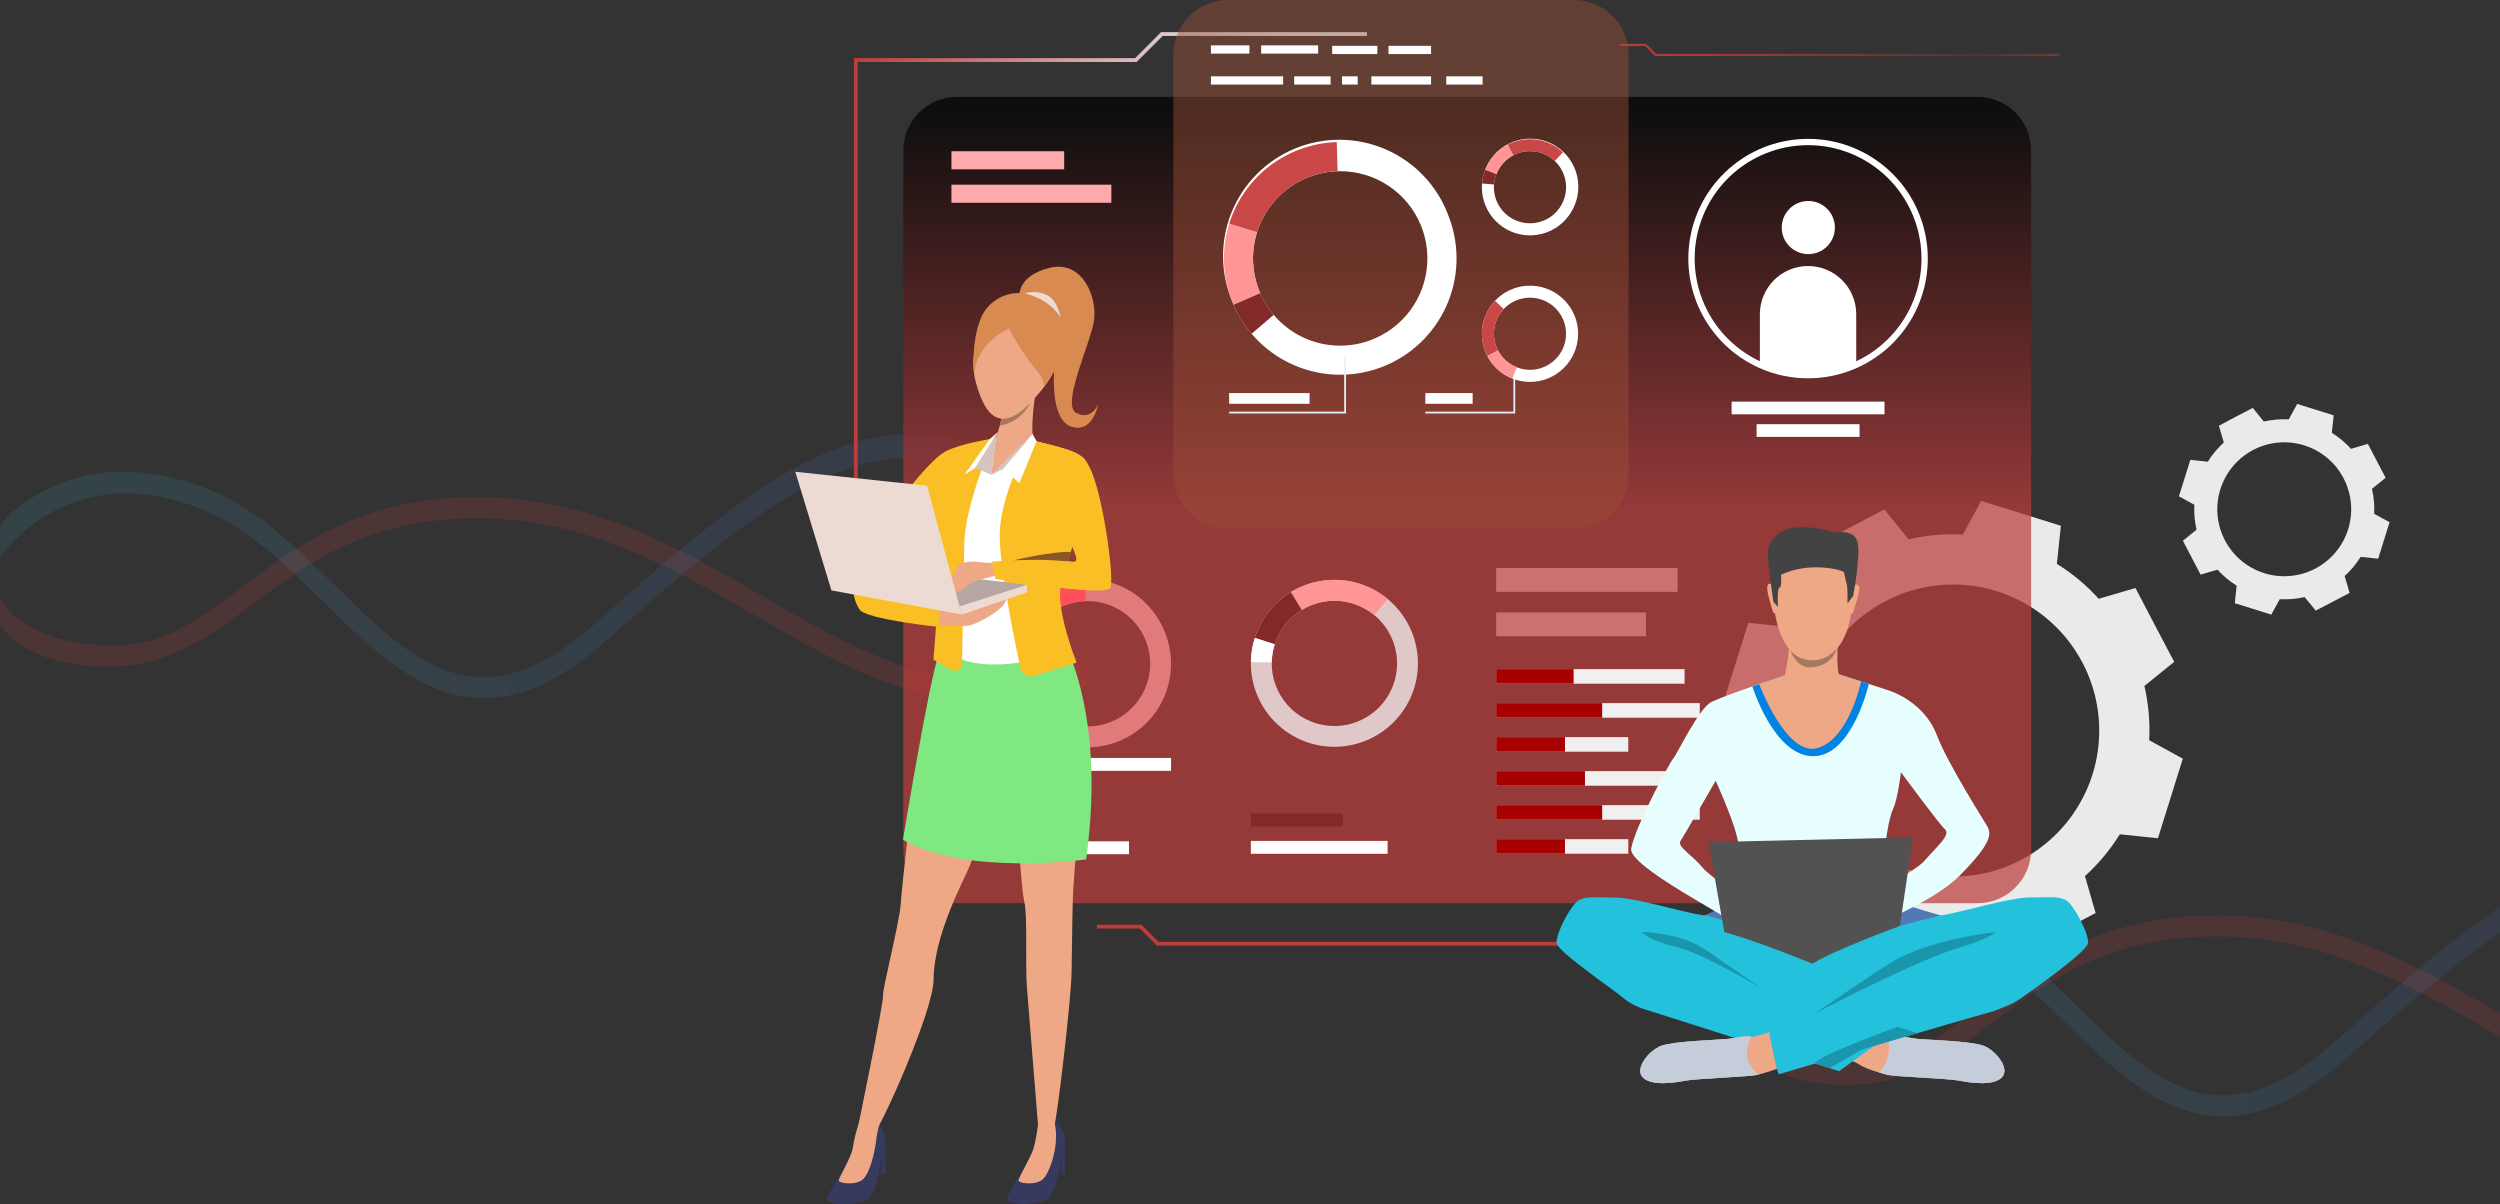 <svg width="789" height="380" viewBox="0 0 789 380" fill="none" xmlns="http://www.w3.org/2000/svg">
<rect x="0" y="0" width="789" height="380" fill="#333333" stroke="none"/>
<g clip-path="url(#clip0)">
<g opacity="0.43">
<path opacity="0.43" d="M862.118 354C835.387 354 812.149 340.594 787.926 326.599C758.015 309.362 727.089 291.484 685.885 296.372C659.575 299.494 643.06 311.933 628.492 322.907C615.294 332.842 602.825 341.58 585.931 342.327C558.631 343.534 549.157 330.017 549 329.194V320.518C549.033 320.666 554.993 335.839 585.902 335.657C601.122 335.571 612.357 327.111 625.362 317.315C640.478 305.929 657.611 293.026 685.303 289.736C728.157 284.652 759.842 302.941 790.479 320.628C822.539 339.138 853.13 356.49 891.814 341.436V348.566C880.794 352.856 871.975 354 862.118 354Z" fill="url(#paint0_linear)"/>
</g>
<g opacity="0.22">
<path opacity="0.5" d="M701.661 352.338C681.929 352.338 666.281 336.931 650.958 321.854C639.327 310.42 627.288 298.728 613.376 292.963C570.918 275.368 549.194 307.5 549 307.782V298.005C549.231 297.675 553.125 291.833 564.314 286.236C574.523 281.161 591.644 277.111 615.265 286.648C630.228 292.69 642.656 304.919 654.675 316.75C679.055 340.742 700.11 361.464 736.674 329.007C764.371 304.43 790.479 281.013 816.166 272.457C841.289 264.083 867.484 270.211 892 298.685L891.819 307.562C839.738 246.827 795.391 285.279 740.164 334.321C725.53 347.306 712.929 352.334 701.661 352.338Z" fill="url(#paint1_linear)"/>
</g>
</g>
<g clip-path="url(#clip1)">
<g opacity="0.43">
<path opacity="0.43" d="M313.118 222C286.387 222 263.149 208.594 238.926 194.599C209.015 177.362 178.089 159.484 136.885 164.372C110.575 167.494 94.06 179.933 79.492 190.907C66.294 200.842 53.825 209.58 36.931 210.327C9.631 211.534 0.157 198.017 0 197.194V188.518C0.033 188.666 5.993 203.839 36.902 203.657C52.122 203.571 63.357 195.111 76.362 185.315C91.478 173.929 108.611 161.026 136.303 157.736C179.157 152.652 210.842 170.941 241.479 188.628C273.539 207.138 304.13 224.49 342.814 209.436V216.566C331.794 220.856 322.975 222 313.118 222Z" fill="url(#paint2_linear)"/>
</g>
<g opacity="0.22">
<path opacity="0.5" d="M152.661 220.338C132.929 220.338 117.281 204.931 101.958 189.854C90.327 178.42 78.288 166.728 64.376 160.963C21.918 143.368 0.194 175.5 0 175.782V166.005C0.231 165.675 4.125 159.833 15.314 154.236C25.523 149.161 42.644 145.111 66.265 154.648C81.228 160.69 93.656 172.919 105.675 184.75C130.055 208.742 151.11 229.464 187.674 197.007C215.371 172.43 241.479 149.013 267.166 140.457C292.289 132.083 318.484 138.211 343 166.685L342.819 175.562C290.738 114.827 246.391 153.279 191.164 202.321C176.53 215.306 163.929 220.334 152.661 220.338Z" fill="url(#paint3_linear)"/>
</g>
</g>
<path d="M574.814 184.615C570.54 188.479 566.83 192.923 563.793 197.818L551.773 196.563L547.841 209.116L543.896 221.665L554.511 227.496C554.215 233.245 554.723 239.007 556.021 244.616L546.619 252.232L552.738 263.87L558.835 275.549L570.434 272.159C574.298 276.442 578.743 280.162 583.64 283.209L582.385 295.229L594.94 299.155L607.5 303.089L613.325 292.472C619.074 292.77 624.837 292.261 630.445 290.963L638.068 300.346L649.726 294.248L661.386 288.144L658.006 276.5C662.276 272.638 665.984 268.195 669.019 263.301L681.038 264.557L684.973 251.997L688.899 239.442L678.282 233.617C678.583 227.868 678.075 222.104 676.772 216.497L686.182 208.876L680.055 197.243L673.957 185.585L662.358 188.974C658.494 184.703 654.049 180.995 649.153 177.959L650.409 165.94L637.853 162.014L625.292 158.085L619.467 168.702C613.717 168.403 607.955 168.912 602.346 170.212L594.712 160.783L583.052 166.887L571.394 172.985L574.814 184.615ZM657.258 209.187C661.487 217.266 663.226 226.418 662.254 235.486C661.281 244.554 657.642 253.129 651.796 260.128C645.949 267.127 638.159 272.235 629.41 274.807C620.66 277.378 611.345 277.297 602.641 274.574C593.938 271.851 586.237 266.608 580.514 259.508C574.79 252.408 571.3 243.771 570.486 234.688C569.672 225.605 571.569 216.484 575.938 208.48C580.307 200.475 586.952 193.946 595.033 189.718C605.867 184.05 618.508 182.918 630.177 186.57C641.846 190.222 651.586 198.36 657.256 209.193L657.258 209.187Z" fill="#EAEAEB"/>
<path d="M701.837 139.659C699.878 141.429 698.178 143.466 696.789 145.712L691.269 145.127L689.464 150.883L687.666 156.641L692.535 159.3C692.397 161.942 692.632 164.591 693.232 167.168L688.919 170.657L691.714 176.004L694.509 181.351L699.844 179.792C701.612 181.751 703.647 183.452 705.889 184.844L705.302 190.37L711.06 192.168L716.816 193.973L719.489 189.102C722.126 189.247 724.769 189.025 727.344 188.442L730.846 192.718L736.187 189.921L741.534 187.126L739.973 181.797C741.932 180.025 743.633 177.989 745.027 175.746L750.547 176.331L752.345 170.572L754.15 164.816L749.285 162.145C749.421 159.503 749.187 156.855 748.588 154.278L752.904 150.782L750.1 145.439L747.306 140.092L741.976 141.654C740.205 139.695 738.168 137.994 735.925 136.599L736.51 131.08L730.758 129.283L725.002 127.479L722.329 132.35C719.687 132.21 717.04 132.443 714.463 133.041L710.972 128.733L705.625 131.528L700.279 134.358L701.837 139.659ZM739.635 150.931C741.573 154.634 742.369 158.83 741.923 162.986C741.476 167.142 739.808 171.072 737.128 174.28C734.447 177.488 730.876 179.829 726.866 181.007C722.855 182.186 718.585 182.148 714.596 180.9C710.607 179.652 707.077 177.249 704.454 173.994C701.83 170.74 700.23 166.781 699.857 162.618C699.483 158.455 700.352 154.274 702.355 150.605C704.357 146.935 707.402 143.942 711.106 142.003C713.565 140.716 716.254 139.926 719.019 139.678C721.784 139.429 724.57 139.728 727.22 140.557C729.869 141.386 732.329 142.729 734.459 144.509C736.59 146.289 738.348 148.471 739.635 150.931Z" fill="#EAEAEB"/>
<path d="M649.94 17.697H522.398L519.231 14.531H511.33V13.826H519.526L522.687 16.991H649.94V17.697Z" fill="url(#paint4_linear)"/>
<path opacity="0.72" d="M624.07 30.561H302.037C292.672 30.561 285.081 38.151 285.081 47.515V268.096C285.081 277.46 292.672 285.05 302.037 285.05H624.07C633.434 285.05 641.026 277.46 641.026 268.096V47.515C641.026 38.151 633.434 30.561 624.07 30.561Z" fill="url(#paint5_linear)"/>
<path opacity="0.72" d="M368.04 200.62C366.914 197.311 365.141 194.258 362.824 191.64C360.506 189.022 357.692 186.891 354.543 185.371C351.394 183.851 347.975 182.973 344.483 182.787C340.992 182.601 337.498 183.111 334.206 184.287C330.914 185.464 327.888 187.283 325.306 189.64C322.723 191.997 320.635 194.844 319.164 198.015C317.692 201.186 316.866 204.618 316.733 208.111C316.6 211.605 317.164 215.09 318.391 218.363C318.591 218.919 318.806 219.47 319.04 220.007C321.769 226.278 326.829 231.244 333.151 233.855C339.474 236.465 346.563 236.517 352.923 233.999C359.283 231.481 364.415 226.59 367.236 220.36C370.056 214.129 370.345 207.046 368.04 200.606V200.62ZM349.87 228.108C345.148 229.798 339.96 229.628 335.359 227.634C330.757 225.639 327.087 221.97 325.092 217.369C324.914 216.963 324.756 216.552 324.625 216.136C323.308 212.455 323.112 208.467 324.063 204.675C325.013 200.883 327.066 197.458 329.964 194.833C332.861 192.208 336.471 190.5 340.339 189.927C344.206 189.354 348.157 189.94 351.691 191.612C355.225 193.284 358.184 195.966 360.194 199.32C362.203 202.673 363.173 206.547 362.981 210.451C362.788 214.356 361.442 218.116 359.113 221.255C356.783 224.395 353.575 226.773 349.893 228.09L349.87 228.108Z" fill="#FF9595"/>
<path d="M324.345 203.609L318.045 201.643C319.682 196.408 322.91 191.813 327.279 188.498C331.649 185.182 336.943 183.311 342.426 183.143L342.622 189.736C338.513 189.866 334.546 191.272 331.271 193.757C327.996 196.243 325.575 199.686 324.345 203.609Z" fill="#FF4F58"/>
<path d="M325.092 217.388L319.021 220.021C318.787 219.484 318.554 218.933 318.372 218.378C316.433 212.987 316.311 207.109 318.026 201.643L324.326 203.609C323.041 207.707 323.132 212.113 324.583 216.155C324.756 216.57 324.914 216.981 325.092 217.388Z" fill="#FF6F59"/>
<path d="M323.126 226.582C321.448 224.608 320.071 222.397 319.04 220.021L325.11 217.388C325.882 219.169 326.915 220.826 328.174 222.304L323.126 226.582Z" fill="#FFAD5B"/>
<path d="M369.591 239.207H316.845V243.274H369.591V239.207Z" fill="white"/>
<path d="M356.314 265.523H316.845V269.59H356.314V265.523Z" fill="white"/>
<path d="M519.469 216.655H519.493C519.385 216.687 519.371 216.687 519.469 216.655Z" fill="#323657"/>
<path opacity="0.72" d="M445.649 219.069C448.223 212.567 448.109 205.309 445.331 198.892C442.554 192.475 437.341 187.424 430.838 184.85C424.336 182.276 417.078 182.39 410.659 185.167C404.241 187.944 399.19 193.157 396.615 199.658C396.396 200.209 396.195 200.765 396.018 201.325C393.944 207.835 394.479 214.895 397.51 221.017C400.54 227.14 405.829 231.848 412.262 234.148C418.696 236.448 425.771 236.162 431.997 233.349C438.223 230.536 443.114 225.416 445.639 219.069H445.649ZM413.856 227.744C409.189 225.906 405.397 222.36 403.251 217.826C401.105 213.293 400.766 208.112 402.303 203.338C402.439 202.918 402.583 202.502 402.77 202.091C404.21 198.456 406.695 195.33 409.911 193.108C413.127 190.885 416.931 189.666 420.84 189.605C424.749 189.544 428.589 190.643 431.873 192.764C435.157 194.885 437.739 197.932 439.291 201.519C440.844 205.107 441.298 209.075 440.595 212.92C439.892 216.766 438.065 220.317 435.344 223.124C432.623 225.931 429.13 227.868 425.308 228.691C421.486 229.513 417.505 229.184 413.87 227.744H413.856Z" fill="white"/>
<path d="M410.844 192.491L407.407 186.86C412.092 184.008 417.548 182.686 423.019 183.077C428.489 183.468 433.702 185.552 437.934 189.041L433.731 194.125C430.559 191.51 426.652 189.948 422.551 189.655C418.45 189.362 414.36 190.354 410.849 192.491H410.844Z" fill="#FF9595"/>
<path d="M402.303 203.338L396.018 201.325C396.195 200.765 396.396 200.209 396.615 199.658C398.715 194.329 402.503 189.834 407.398 186.86L410.835 192.491C407.173 194.727 404.341 198.098 402.77 202.091C402.593 202.502 402.448 202.918 402.303 203.338Z" fill="#822929"/>
<path d="M394.766 208.95C394.808 206.36 395.233 203.791 396.027 201.325L402.303 203.338C401.711 205.186 401.396 207.112 401.369 209.053L394.766 208.95Z" fill="white"/>
<path d="M423.85 256.745H394.766V260.812H423.85V256.745Z" fill="#822929"/>
<path d="M437.934 265.388H394.766V269.455H437.934V265.388Z" fill="white"/>
<path d="M335.856 47.73H300.276V53.44H335.856V47.73Z" fill="#FFAAAA"/>
<path d="M350.743 58.287H300.276V63.997H350.743V58.287Z" fill="#FFAAAA"/>
<path d="M531.653 243.372H472.197V247.971H531.653V243.372Z" fill="#F0F0F0"/>
<path d="M536.445 254.107H472.197V258.706H536.445V254.107Z" fill="#F0F0F0"/>
<path d="M513.885 264.837H472.197V269.436H513.885V264.837Z" fill="#F0F0F0"/>
<path d="M505.647 254.107H472.197V258.706H505.647V254.107Z" fill="#A60000"/>
<path d="M493.902 264.837H472.197V269.436H493.902V264.837Z" fill="#A60000"/>
<path d="M531.653 211.173H472.197V215.772H531.653V211.173Z" fill="#F0F0F0"/>
<path d="M536.445 221.907H472.197V226.507H536.445V221.907Z" fill="#F0F0F0"/>
<path d="M513.885 232.637H472.197V237.237H513.885V232.637Z" fill="#F0F0F0"/>
<path d="M505.647 221.907H472.197V226.507H505.647V221.907Z" fill="#A60000"/>
<path d="M496.634 211.173H472.197V215.772H496.634V211.173Z" fill="#A60000"/>
<path d="M500.211 243.372H472.197V247.971H500.211V243.372Z" fill="#A60000"/>
<path d="M493.902 232.637H472.197V237.237H493.902V232.637Z" fill="#A60000"/>
<path opacity="0.5" d="M519.493 193.29H472.197V200.807H519.493V193.29Z" fill="#FFAAAA"/>
<path opacity="0.5" d="M529.477 179.268H472.197V186.785H529.477V179.268Z" fill="#FFAAAA"/>
<path d="M583.321 298.456H365.15L359.733 293.044H346.218V291.839H360.237L365.65 297.251H583.321V298.456Z" fill="#BC3C3C"/>
<path d="M270.693 175.196H269.488V18.355H358.22L366.443 10.132H431.433V11.342H366.943L358.719 19.56H270.693V175.196Z" fill="url(#paint6_linear)"/>
<g opacity="0.72">
<g opacity="0.72">
<path opacity="0.9" d="M496.76 0H387.537C378.03 0 370.324 7.706 370.324 17.211V149.608C370.324 159.114 378.03 166.819 387.537 166.819H496.76C506.266 166.819 513.973 159.114 513.973 149.608V17.211C513.973 7.706 506.266 0 496.76 0Z" fill="url(#paint7_linear)"/>
</g>
</g>
<path d="M457.529 69.194C455.982 64.558 453.525 60.278 450.303 56.604C447.08 52.931 443.156 49.937 438.761 47.8C434.365 45.663 429.588 44.425 424.707 44.158C419.827 43.892 414.943 44.602 410.341 46.248C405.739 47.894 401.513 50.442 397.909 53.743C394.305 57.044 391.397 61.031 389.354 65.471C387.312 69.91 386.177 74.713 386.016 79.597C385.854 84.481 386.67 89.349 388.415 93.913C388.69 94.688 388.994 95.454 389.316 96.201C393.115 104.934 400.16 111.848 408.962 115.485C417.765 119.121 427.636 119.194 436.492 115.688C445.347 112.183 452.494 105.374 456.422 96.698C460.349 88.023 460.751 78.16 457.543 69.194H457.529ZM432.232 107.482C425.658 109.836 418.435 109.602 412.027 106.828C405.619 104.053 400.507 98.945 397.727 92.54C397.484 91.98 397.26 91.406 397.049 90.822C395.216 85.697 394.944 80.143 396.267 74.863C397.591 69.583 400.451 64.814 404.485 61.16C408.519 57.505 413.547 55.128 418.932 54.33C424.317 53.533 429.818 54.349 434.738 56.678C439.659 59.006 443.779 62.741 446.577 67.41C449.375 72.079 450.725 77.474 450.456 82.91C450.188 88.347 448.314 93.582 445.07 97.953C441.826 102.324 437.358 105.636 432.232 107.468V107.482Z" fill="white"/>
<path d="M396.699 73.35L387.929 70.613C390.211 63.326 394.706 56.929 400.79 52.313C406.874 47.697 414.245 45.089 421.879 44.853L422.15 54.038C416.427 54.213 410.9 56.167 406.339 59.628C401.778 63.089 398.408 67.885 396.699 73.35Z" fill="#C94747"/>
<path d="M397.727 92.536L389.321 96.201C388.999 95.454 388.695 94.688 388.42 93.913C385.724 86.406 385.56 78.223 387.953 70.614L396.699 73.35C394.91 79.055 395.036 85.19 397.059 90.817C397.26 91.401 397.484 91.985 397.727 92.536Z" fill="#FF9595"/>
<path d="M394.995 105.339C392.655 102.586 390.737 99.502 389.302 96.187L397.708 92.522C398.785 95.003 400.223 97.312 401.976 99.372L394.995 105.339Z" fill="#822929"/>
<path d="M489.358 91.611C487.555 90.759 485.602 90.269 483.61 90.172C481.618 90.074 479.626 90.369 477.748 91.041C475.87 91.713 474.143 92.748 472.665 94.087C471.188 95.426 469.988 97.044 469.135 98.846C468.283 100.649 467.793 102.602 467.696 104.594C467.598 106.586 467.893 108.577 468.565 110.455C469.237 112.333 470.272 114.059 471.612 115.537C472.951 117.015 474.568 118.214 476.371 119.067C476.679 119.211 476.992 119.347 477.305 119.473C480.971 120.915 485.055 120.877 488.693 119.365C492.331 117.853 495.239 114.987 496.804 111.372C498.368 107.756 498.466 103.675 497.077 99.988C495.687 96.302 492.92 93.3 489.358 91.616V91.611ZM493.155 110.195C492.167 112.287 490.565 114.027 488.563 115.185C486.561 116.343 484.253 116.863 481.947 116.676C480.826 116.59 479.724 116.335 478.678 115.92C478.44 115.831 478.211 115.728 477.978 115.616C475.944 114.651 474.243 113.105 473.088 111.173C471.933 109.241 471.377 107.01 471.49 104.763C471.602 102.515 472.379 100.351 473.721 98.544C475.063 96.738 476.911 95.369 479.03 94.612C481.15 93.855 483.447 93.743 485.63 94.291C487.813 94.838 489.785 96.02 491.297 97.688C492.808 99.356 493.791 101.434 494.122 103.66C494.453 105.886 494.116 108.16 493.155 110.195Z" fill="white"/>
<path d="M472.78 110.625L469.413 112.385C467.948 109.587 467.391 106.402 467.82 103.273C468.25 100.144 469.644 97.226 471.809 94.927L474.574 97.532C472.957 99.257 471.915 101.441 471.594 103.783C471.273 106.126 471.687 108.51 472.78 110.606V110.625Z" fill="#C94747"/>
<path d="M478.697 115.929L477.296 119.468C476.983 119.342 476.671 119.207 476.362 119.062C473.376 117.656 470.932 115.311 469.404 112.385L472.771 110.625C473.917 112.817 475.749 114.573 477.987 115.625C478.226 115.737 478.459 115.84 478.697 115.929Z" fill="#FF9595"/>
<path d="M496.592 65.594C497.472 63.788 497.984 61.826 498.1 59.821C498.215 57.816 497.932 55.807 497.266 53.913C496.6 52.018 495.565 50.274 494.22 48.782C492.876 47.289 491.248 46.079 489.432 45.22C487.617 44.361 485.648 43.871 483.642 43.778C481.635 43.685 479.63 43.991 477.743 44.678C475.855 45.365 474.123 46.42 472.646 47.782C471.169 49.143 469.976 50.784 469.138 52.609C468.993 52.917 468.858 53.23 468.732 53.543C467.289 57.208 467.328 61.291 468.84 64.929C470.351 68.567 473.218 71.475 476.834 73.039C480.45 74.603 484.532 74.701 488.219 73.312C491.905 71.922 494.908 69.155 496.592 65.594ZM477.997 69.39C475.38 68.158 473.332 65.975 472.268 63.286C471.205 60.597 471.206 57.604 472.272 54.916C472.365 54.677 472.463 54.449 472.575 54.215C473.538 52.18 475.083 50.475 477.014 49.318C478.946 48.16 481.177 47.602 483.426 47.712C485.676 47.823 487.841 48.598 489.65 49.939C491.459 51.281 492.829 53.128 493.587 55.248C494.346 57.368 494.458 59.666 493.911 61.85C493.363 64.034 492.18 66.007 490.511 67.518C488.843 69.03 486.763 70.013 484.535 70.343C482.308 70.673 480.032 70.335 477.997 69.372V69.39Z" fill="white"/>
<path d="M477.581 49.027L475.816 45.661C478.615 44.197 481.801 43.641 484.931 44.071C488.061 44.5 490.979 45.893 493.281 48.056L490.671 50.82C488.946 49.203 486.761 48.162 484.419 47.84C482.076 47.519 479.692 47.934 477.595 49.027H477.581Z" fill="#C94747"/>
<path d="M472.271 54.934L468.731 53.533C468.858 53.22 468.993 52.907 469.138 52.599C470.545 49.614 472.89 47.171 475.816 45.642L477.581 49.027C475.387 50.172 473.629 52.004 472.575 54.243C472.463 54.462 472.351 54.696 472.271 54.934Z" fill="#FF9595"/>
<path d="M467.728 57.899C467.847 56.412 468.186 54.95 468.732 53.561L472.271 54.962C471.858 56.008 471.603 57.11 471.515 58.231L467.728 57.899Z" fill="#822929"/>
<path d="M478.198 130.483H449.842V129.918H477.637V119.207H478.198V130.483Z" fill="#E2F3FE"/>
<path d="M424.802 130.483H387.92V129.918H424.237V112.385H424.802V130.483Z" fill="#E2F3FE"/>
<path d="M413.296 124.053H387.92V127.434H413.296V124.053Z" fill="white"/>
<path d="M464.767 124.053H449.842V127.434H464.767V124.053Z" fill="white"/>
<path d="M394.318 14.321H382.171V16.917H394.318V14.321Z" fill="white"/>
<path d="M451.645 24.089H432.802V26.685H451.645V24.089Z" fill="white"/>
<path d="M419.941 24.089H408.439V26.685H419.941V24.089Z" fill="white"/>
<path d="M404.96 24.089H382.171V26.685H404.96V24.089Z" fill="white"/>
<path d="M416.009 14.321H398.016V16.917H416.009V14.321Z" fill="white"/>
<path d="M428.482 24.089H423.542V26.685H428.482V24.089Z" fill="white"/>
<path d="M451.65 14.465H438.205V17.061H451.65V14.465Z" fill="white"/>
<path d="M467.905 24.089H456.44V26.685H467.905V24.089Z" fill="white"/>
<path d="M434.688 14.465H420.436V17.061H434.688V14.465Z" fill="white"/>
<path d="M266.877 368.275C266.877 368.275 260.382 377.395 261.274 378.837C262.166 380.28 268.993 380.49 273.149 378.837C277.305 377.184 277.403 366.501 279.285 361.907C280.07 359.983 278.384 354.31 276.016 353.899C273.649 353.488 271.08 354.697 271.08 354.697C271.08 354.697 273.523 361.164 266.877 368.275Z" fill="#363A5E"/>
<path d="M271.019 354.622C270.176 357.094 269.551 359.634 269.152 362.215C268.745 365.287 264.542 371.819 264.729 372.646C264.916 373.472 270.268 374.219 272.448 372.09C274.629 369.961 276.026 363.77 276.502 360.062C276.693 358.325 277.03 356.607 277.511 354.926C277.511 354.926 273.098 352.349 271.019 354.622Z" fill="#EEA886"/>
<path d="M323.383 368.406C323.383 368.406 317.125 377.376 318.012 378.819C318.9 380.262 325.732 380.472 329.888 378.819C334.044 377.166 334.142 366.482 336.024 361.888C336.809 359.964 335.127 354.291 332.755 353.88C330.383 353.469 327.618 354.763 327.618 354.763C327.618 354.763 330.033 361.314 323.383 368.406Z" fill="#363A5E"/>
<path d="M327.609 354.781C327.32 357.213 326.889 359.627 326.32 362.009C325.531 365.002 321.277 371.815 321.473 372.646C321.669 373.477 327.016 374.219 329.192 372.09C331.368 369.961 333.049 363.798 333.246 360.062C333.392 357.995 333.227 355.917 332.755 353.899C332.755 353.899 329.687 352.531 327.609 354.781Z" fill="#EEA886"/>
<path d="M296.335 206.317C296.335 206.317 290.764 233.356 289.484 240.164C288.205 246.972 284.623 279.947 284.24 285.554C283.857 291.162 278.426 312.291 278.678 314.294C278.93 316.297 270.613 356.523 270.613 356.523C270.613 356.523 273.448 358.904 276.437 356.738C277.978 355.622 294.649 319.075 294.649 309.064C294.649 295.224 304.456 277.159 305.721 274.045C317.48 245.282 315.164 236.485 316.7 234.617C318.236 232.749 318.367 235.771 319.264 239.912C320.16 244.054 322.066 279.83 323.228 284.368C324.391 288.907 323.485 304.26 324.125 312.001C324.765 319.743 327.576 354.767 327.576 354.767C327.576 354.767 329.752 358.325 332.802 354.86C333.46 354.118 338.069 315.844 338.2 306.636C338.331 297.428 338.462 284.719 338.709 280.736C341.128 242.578 346.942 237.125 337.766 210.117C320.581 159.526 296.335 206.317 296.335 206.317Z" fill="#EEA886"/>
<path d="M333.75 198.757C333.75 198.757 349.627 221.935 342.786 271.238C342.786 271.238 305.142 276.58 284.973 265.056C284.973 265.056 293.313 214.227 296.335 206.317C299.356 198.407 333.75 198.757 333.75 198.757Z" fill="#7FE881"/>
<path d="M279.449 361.103V370.652H278.263V363.275L279.449 361.103Z" fill="#363A5E"/>
<path d="M336.192 361.103V370.652H335.006V363.275L336.192 361.103Z" fill="#363A5E"/>
<path d="M314.93 95.987C314.93 95.987 304.302 106.693 307.926 120.477C311.549 134.261 317.363 134.34 323.775 128.415C330.187 122.489 333.955 116.265 334.805 109.308C335.655 102.351 324.639 86.438 314.93 95.987Z" fill="#EEA886"/>
<path d="M312.852 141.946C313.909 139.45 314.804 136.889 315.533 134.279C315.729 133.565 315.906 132.836 316.06 132.108C316.602 129.554 316.826 127.037 316.238 125.309C314.547 120.304 326.871 123.768 326.871 123.768C326.871 123.768 324.485 137.015 326.871 141.484C329.257 145.952 312.852 141.946 312.852 141.946Z" fill="#EEA886"/>
<path d="M344.084 148.273C342.146 144.402 340.694 143.137 336.944 141.974C334.847 141.311 325.474 138.869 325.474 138.869L314.215 138.458C314.215 138.458 306.473 139.747 300.467 141.829C294.462 143.912 286.584 155.286 286.584 155.286C286.584 155.286 297.446 180.78 299.524 188.097C301.602 195.414 300.22 206.732 300.22 206.732C313.235 213.82 334.109 206.041 334.109 206.041C332.656 200.45 332.377 194.618 333.292 188.914C333.39 188.359 333.502 187.826 333.623 187.327C333.745 186.827 333.89 186.22 334.067 185.487C334.077 185.455 334.085 185.422 334.09 185.389C342.37 186.239 350.136 186.584 350.337 184.922C351.252 177.432 346.755 153.619 344.084 148.273ZM338.349 177.344C338.018 177.292 337.308 177.288 336.556 177.222C337.49 174.654 338.499 172.385 338.499 172.385C339.087 174.019 341.319 177.787 338.349 177.344Z" fill="white"/>
<path d="M318.395 103.686C318.395 103.686 323.481 112.931 326.652 116.265C329.823 119.599 329.454 122.204 329.454 122.204C329.454 122.204 341.763 107.024 332.984 97.859C324.205 88.693 312.88 92.391 309.569 100.399C306.259 108.407 307.468 118.193 307.468 118.193C307.468 118.193 307.538 108.794 318.395 103.686Z" fill="#D88A51"/>
<path d="M321.753 94.011C321.753 94.011 320.52 87.246 331.135 84.556C341.749 81.867 346.512 94.086 345.205 101.548C343.897 109.009 334.824 127.938 339.727 130.376C344.63 132.813 346.568 127.532 346.568 127.532C346.568 127.532 345.032 136.833 338.191 134.681C331.349 132.528 332.269 117.404 333.301 111.386C334.333 105.367 321.753 94.011 321.753 94.011Z" fill="#D88A51"/>
<path d="M325.171 127.07C325.129 127.168 322.444 133.341 315.533 134.298C315.729 133.583 315.906 132.855 316.06 132.127C316.06 132.141 319.852 132.888 325.171 127.07Z" fill="#A77860"/>
<path d="M338.35 172.474C338.35 172.474 337.841 173.543 336.454 177.75C335.053 165.932 335.781 159.783 335.781 159.783C335.935 166.096 338.35 172.474 338.35 172.474Z" fill="#CFBEB8"/>
<path d="M323.406 92.592C323.406 92.592 330.934 94.039 334.693 100.175C334.693 100.175 333.932 94.618 330.182 93.017C328.051 92.055 325.641 91.903 323.406 92.592Z" fill="#EDDAD3"/>
<path d="M334.067 185.487C333.89 186.22 333.735 186.888 333.623 187.327C333.511 187.766 333.39 188.359 333.292 188.914C328.622 186.379 325.278 184.399 325.278 184.399C326.535 184.679 334.067 185.487 334.067 185.487Z" fill="#CFBEB8"/>
<path d="M326.105 139.037L312.852 149.837L314.216 138.458C314.216 138.458 321.944 136.81 326.105 139.037Z" fill="#EEA886"/>
<path d="M316.681 148.007L312.852 149.837L325.867 136.936L316.681 148.007Z" fill="#D6C5BE"/>
<path d="M334.852 184.553C333.026 192.113 339.774 209.123 339.774 209.123L326.4 213.325C325.945 213.468 325.465 213.514 324.992 213.461C324.518 213.407 324.061 213.256 323.649 213.016C323.237 212.776 322.88 212.453 322.6 212.067C322.32 211.682 322.124 211.242 322.024 210.776C320.231 202.451 316.032 181.962 315.533 170.569C314.893 156.038 325.475 138.888 325.475 138.888C344.285 142.119 339.13 170.569 339.13 170.569C339.13 170.569 338.448 172.362 337.532 175.163C337.304 175.864 337.065 176.634 336.809 177.451C336.164 179.538 335.473 181.985 334.852 184.553Z" fill="#FABF24"/>
<path d="M312.885 139.079L313.114 138.458C313.114 138.458 303.484 139.924 298.586 142.366C293.687 144.808 284.319 157.443 284.319 157.443L296.578 173.627C296.578 186.061 294.574 208.18 294.574 208.18L300.178 211.406C300.522 211.605 300.912 211.711 301.31 211.714C301.707 211.716 302.098 211.614 302.445 211.419C302.791 211.224 303.08 210.942 303.284 210.6C303.487 210.259 303.598 209.87 303.606 209.473C303.76 201.068 304.138 181.098 304.339 171.428C304.591 158.989 313.469 138.874 313.469 138.874L312.885 139.079Z" fill="#FABF24"/>
<path d="M295.419 197.389C295.419 197.389 304.661 197.749 306.099 197.389C307.538 197.029 317.13 192.874 317.704 188.765C318.278 184.656 295.419 192.444 295.419 192.444V197.389Z" fill="#EEA886"/>
<path d="M324.097 184.553L286.584 180.164L303.531 193.952L324.097 184.553Z" fill="#B5A6A1"/>
<path d="M303.531 193.952L324.097 186.944V184.553L302.835 191.375L303.531 193.952Z" fill="#EDDAD3"/>
<path d="M313.198 177.666C311.579 177.67 309.961 177.553 308.36 177.316C307.015 177.04 303.69 177.419 302.821 178.17C301.953 178.922 299.263 184.184 298.749 184.502C298.236 184.82 299.011 185.567 299.912 185.193C299.912 185.193 300.739 187.495 302.775 186.631C304.811 185.767 306.198 183.89 307.262 183.559C308.327 183.227 314.547 181.56 314.547 181.56C314.547 181.56 314.8 177.106 313.198 177.666Z" fill="#EEA886"/>
<path d="M314.921 136.357L307.785 147.666L304.339 149.837L312.371 138.58L314.921 136.357Z" fill="white"/>
<path d="M307.785 147.666L312.852 149.837L314.216 138.458L314.921 136.357L307.785 147.666Z" fill="#D6C5BE"/>
<path d="M296.545 192.104C296.545 192.104 296.162 196.876 296.545 197.879C296.545 197.879 273.415 195.545 271.258 192.332C269.1 189.12 269.18 185.17 269.18 185.17L296.545 192.104Z" fill="#FABF24"/>
<path d="M303.531 193.953L292.594 153.288L251 148.894L262.399 186.328L303.531 193.953Z" fill="#EDDAD3"/>
<path d="M325.867 136.936L316.682 148.007L321.706 152.485L327.133 139.238L325.867 136.936Z" fill="white"/>
<path d="M337.859 174.211L337.551 175.145C337.322 175.845 337.084 176.616 336.827 177.433C335.053 177.993 319.684 176.863 319.684 176.863C319.684 176.863 332.526 173.851 337.859 174.211Z" fill="#875726"/>
<path d="M336.953 177.139C334.478 176.952 330.415 176.672 327.109 176.672C321.944 176.648 313.1 177.227 313.1 177.227L314.155 182.742C314.155 182.742 329.794 185.282 338.335 185.879C338.335 185.879 349.608 187.173 350.444 185.492C351.28 183.811 350.169 173.011 348.334 163.285C346.498 153.559 344.598 147.956 342.375 144.949C340.152 141.942 328.305 139.612 328.305 139.612L338.349 172.483C338.349 172.483 339.792 175.416 339.718 176.686C339.706 176.853 339.634 177.01 339.514 177.127C339.395 177.244 339.236 177.313 339.069 177.321C338.816 177.297 338.261 177.251 337.49 177.195L336.953 177.139Z" fill="#FABF24"/>
<path d="M658.977 297.638C658.566 300.487 641.451 312.473 638.079 314.868C635.375 316.787 633.022 317.67 628.931 319.206C619.638 321.653 561.33 339.05 561.33 339.05C561.211 338.437 561.017 337.841 560.751 337.276C558.575 338.144 556.333 338.705 554.909 339.144C552.737 339.825 535.506 340.367 531.98 341.044C528.454 341.721 521.398 342.809 518.55 340.11C515.701 337.411 520.31 331.561 524.247 330.071C528.183 328.582 542.562 328.171 545.14 327.9C547.717 327.629 551.108 326.677 552.737 327.223C553.251 327.391 555.539 326.723 558.397 325.733C558.327 324.678 558.309 324.011 558.309 324.011L573.621 319.598L570.782 292.493C570.782 292.493 577.446 267.395 604.059 286.54C604.059 286.54 609.994 288.286 612.031 288.827C612.256 288.864 612.487 288.864 612.712 288.827C616.77 288.524 634.194 283.224 640.521 283.224C647.307 283.224 649.478 282.818 651.92 284.037C654.363 285.255 659.383 294.79 658.977 297.638Z" fill="#24C1DC"/>
<path d="M631.71 340.101C628.861 342.814 621.805 341.726 618.279 341.035C614.753 340.344 597.522 339.816 595.35 339.134C593.179 338.453 589.107 337.51 586.258 335.609C585.772 335.339 585.263 335.116 584.736 334.941L580.425 338.056L520.516 318.996C516.925 318.011 514.076 316.516 512.18 314.868C509.061 312.155 491.693 300.487 491.283 297.639C490.872 294.79 495.896 285.293 498.339 284.07C500.781 282.846 502.953 283.257 509.738 283.257C516.523 283.257 536.192 289.365 538.224 288.818C539.158 288.571 541.063 287.6 542.894 286.605C545.07 285.419 547.097 284.21 547.097 284.21C576.236 271.201 579.482 292.484 579.482 292.484L577.754 318.758C577.754 318.758 580.182 319.962 583.358 321.461L597.797 325.542L595.929 326.906C596.742 327.172 597.33 327.293 597.559 327.214C599.184 326.667 602.579 327.62 605.157 327.891C607.735 328.162 622.118 328.568 626.05 330.062C629.982 331.556 634.558 337.388 631.71 340.101Z" fill="#24C1DC"/>
<path d="M542.865 286.605C544.878 286.745 558.453 294.608 561.675 296.49C556.777 293.931 538.209 288.818 538.209 288.818C539.153 288.561 541.067 287.6 542.865 286.605Z" fill="#5478B3"/>
<path d="M612.713 288.842C612.713 288.842 589.321 294.515 585.039 296.891C585.235 296.751 597.367 287.53 603.718 286.302C603.718 286.302 609.976 288.277 612.012 288.818C612.238 288.854 612.468 288.854 612.694 288.818L612.713 288.842Z" fill="#5478B3"/>
<path d="M631.709 340.101C628.861 342.814 621.805 341.726 618.279 341.035C614.753 340.344 597.521 339.816 595.35 339.134C594.724 338.943 593.949 338.724 593.08 338.467C590.937 337.832 588.289 336.963 586.258 335.609C585.772 335.339 585.263 335.116 584.735 334.941L595.579 327.116L595.892 326.892C596.704 327.158 597.293 327.279 597.521 327.2C599.147 326.653 602.541 327.606 605.119 327.877C607.697 328.148 622.08 328.554 626.012 330.048C629.944 331.542 634.558 337.388 631.709 340.101Z" fill="#EEA886"/>
<path d="M631.709 340.101C628.86 342.814 621.804 341.726 618.279 341.035C614.753 340.344 597.521 339.816 595.35 339.134C594.724 338.943 593.949 338.724 593.08 338.467C593.08 338.467 597.825 333.797 595.583 327.116L595.896 326.892C596.709 327.158 597.297 327.279 597.526 327.2C599.151 326.653 602.546 327.606 605.124 327.877C607.701 328.148 622.084 328.554 626.016 330.048C629.948 331.542 634.558 337.388 631.709 340.101Z" fill="#C5CDDB"/>
<path d="M548.834 292.596C548.854 292.617 548.865 292.646 548.865 292.675C548.865 292.705 548.854 292.733 548.834 292.754C548.54 292.955 548.586 292.871 548.834 292.596Z" fill="#E55353"/>
<path d="M627.25 260.873C627.021 260.406 614.641 240.977 611.312 232.115C607.982 223.252 599.917 219.181 596.121 217.915C594.762 217.448 592.347 216.673 589.802 215.852C585.212 214.367 580.201 212.76 580.201 212.76H564.37C564.37 212.76 558.888 214.596 553.06 216.636C547.694 218.504 542.044 220.572 540.134 221.529C536.155 223.519 529.459 237.718 528.104 239.343C526.75 240.968 516.313 260.308 514.805 267.741C513.637 273.512 547.904 290.425 548.838 292.591C549.922 291.386 554.909 286.6 554.909 286.6C554.909 286.6 553.312 285.597 551.061 284.116C560.238 284.537 582.667 283.748 585.884 283.906C586.576 283.936 587.268 283.922 587.958 283.864C588.957 284.588 595.378 290.261 595.378 290.261C595.378 290.261 611.209 283.691 618.485 276.333C628.824 265.892 628.385 263.179 627.25 260.873ZM537.262 273.737C533.872 269.665 529.202 267.2 530.379 265.397C531.555 263.595 541.465 246.403 541.465 246.403C541.465 246.403 546.602 257.707 548.068 263.586C549.534 269.464 549.403 272.158 548.792 273.989C548.245 275.628 547.806 276.744 547.316 281.628C543.277 278.854 538.798 275.6 537.262 273.737ZM607.249 271.794C605.918 273.307 600.655 276.65 595.925 279.4C595.565 276.132 595.019 270.958 594.963 269.128C594.869 266.326 596.046 258.272 597.494 255.2C598.941 252.127 599.936 243.713 599.936 243.713C599.936 243.713 611.919 259.99 613.819 261.713C615.72 263.436 611.727 266.691 607.23 271.794H607.249Z" fill="#E7FEFF"/>
<path d="M574.154 169.257C574.154 169.257 586.533 171.209 584.647 190.572C582.76 209.936 571.837 208.353 571.104 208.315C570.371 208.278 560.139 208.665 559.341 185.02C559.359 185.039 559.009 167.557 574.154 169.257Z" fill="#EEA886"/>
<path d="M584.857 185.104C584.857 185.104 586.211 183.657 586.725 185.104C587.238 186.552 584.857 193.103 584.791 193.411C584.791 193.411 584.544 193.981 584.217 193.668C583.89 193.355 584.857 185.104 584.857 185.104Z" fill="#EEA886"/>
<path d="M559.677 184.857C559.677 184.857 558.351 183.386 557.809 184.857C557.268 186.328 559.486 192.888 559.584 193.201C559.584 193.201 559.822 193.77 560.149 193.467C560.476 193.163 559.677 184.857 559.677 184.857Z" fill="#EEA886"/>
<path d="M584.852 188.074L583.077 190.441C583.077 190.441 583.129 185.249 582.844 184.437C582.559 183.624 582.125 181.131 581.887 180.547C581.648 179.963 571.258 177.045 562.077 181.397C562.077 181.397 562.479 185.132 561.61 185.464C560.742 185.795 561.143 191.534 561.143 191.534L559.677 189.9C559.677 189.9 557.445 175.005 557.996 173.45C558.547 171.895 560.303 162.561 579.136 168.103C579.136 168.103 585.006 166.861 586.188 170.905C587.369 174.949 584.852 188.074 584.852 188.074Z" fill="#434343"/>
<path d="M555.941 311.908C555.941 311.908 536.991 300.557 528.712 298.768C520.918 297.078 518.06 294.165 518.06 294.165C518.06 294.165 530.495 294.165 538.77 300.043C544.393 304.026 555.941 311.908 555.941 311.908Z" fill="#1996AB"/>
<path d="M572.79 319.846C572.79 319.846 605.75 302.541 619.208 298.787C626.914 296.639 629.879 294.174 629.879 294.174C629.879 294.174 609.504 296.163 597.111 303.625C591.208 307.164 572.79 319.846 572.79 319.846Z" fill="#1996AB"/>
<path d="M560.751 337.276C558.575 338.145 556.333 338.705 554.909 339.144C552.737 339.826 535.506 340.367 531.98 341.044C528.454 341.721 521.398 342.809 518.55 340.11C515.701 337.412 520.31 331.561 524.247 330.071C528.183 328.582 542.562 328.171 545.14 327.9C547.717 327.629 551.108 326.677 552.737 327.223C553.251 327.391 555.539 326.724 558.397 325.734C558.486 327.447 560.751 337.276 560.751 337.276Z" fill="#EEA886"/>
<path d="M572.79 335.637L605.194 326.047L598.787 324.09C598.787 324.09 572.893 333.475 572.79 335.637Z" fill="#1996AB"/>
<path d="M572.795 335.637L587.953 331.01L577.441 337.117L572.795 335.637Z" fill="#1996AB"/>
<path d="M562.376 296.892L561.694 296.49C561.93 296.609 562.158 296.744 562.376 296.892Z" fill="#525252"/>
<path d="M554.909 339.148C552.737 339.83 535.506 340.372 531.98 341.049C528.454 341.726 521.398 342.814 518.55 340.115C515.701 337.416 520.31 331.565 524.247 330.076C528.183 328.586 542.562 328.176 545.14 327.905C547.717 327.634 551.108 326.681 552.738 327.228C552.738 327.214 548.39 333.853 554.909 339.148Z" fill="#C5CDDB"/>
<path d="M589.802 215.851C589.802 215.851 584.609 238.656 572.248 238.656C559.887 238.656 553.055 216.655 553.055 216.655C558.883 214.614 564.366 212.779 564.366 212.779H580.224C580.224 212.779 585.212 214.367 589.802 215.851Z" fill="#0083E2"/>
<path d="M544.201 294.165L539.204 265.766L603.76 264.281L599.604 292.227C599.604 292.227 578.996 299.768 572.005 304.152C572.005 304.152 554.33 296.891 544.201 294.165Z" fill="#525252"/>
<path d="M580.36 212.812V212.761C579.585 211.033 579.963 202.628 579.963 202.628C579.963 202.628 564.198 198.617 564.646 201.694C565.094 204.771 563.287 213.139 563.287 213.139L555.199 215.903C555.199 215.903 563.819 239.044 573.724 236.056C583.629 233.067 587.365 215.072 587.365 215.072L580.36 212.812Z" fill="#EEA886"/>
<path d="M565.038 205.28C565.877 206.253 566.916 207.033 568.085 207.567C569.254 208.1 570.524 208.375 571.809 208.371C574.709 208.371 576.75 207.601 579.636 204.781C579.636 204.781 578.426 210.09 571.828 210.589C571.818 210.584 567.218 211.383 565.038 205.28Z" fill="#A77860"/>
<path d="M586.874 133.878H554.386V137.879H586.874V133.878Z" fill="white"/>
<path d="M594.752 126.752H546.503V130.754H594.752V126.752Z" fill="white"/>
<path d="M570.702 80.204C575.334 80.204 579.09 76.45 579.09 71.818C579.09 67.187 575.334 63.432 570.702 63.432C566.07 63.432 562.315 67.187 562.315 71.818C562.315 76.45 566.07 80.204 570.702 80.204Z" fill="white"/>
<path d="M585.828 99.161V115.112C581.05 117.273 575.867 118.39 570.623 118.39C565.379 118.39 560.196 117.273 555.418 115.112V99.161C555.418 95.129 557.02 91.262 559.871 88.411C562.723 85.56 566.59 83.958 570.623 83.958C574.656 83.958 578.523 85.56 581.375 88.411C584.226 91.262 585.828 95.129 585.828 99.161Z" fill="white"/>
<path d="M570.628 119.384C565.24 119.4 559.911 118.251 555.007 116.018C547.145 112.45 540.741 106.297 536.862 98.584C532.984 90.871 531.864 82.062 533.689 73.623C535.514 65.185 540.175 57.626 546.895 52.205C553.615 46.784 561.989 43.827 570.623 43.827C579.258 43.827 587.632 46.784 594.352 52.205C601.072 57.626 605.732 65.185 607.558 73.623C609.383 82.062 608.263 90.871 604.384 98.584C600.506 106.297 594.102 112.45 586.239 116.018C581.339 118.25 576.013 119.398 570.628 119.384ZM570.628 45.815C562.45 45.817 554.518 48.619 548.154 53.754C541.789 58.89 537.375 66.049 535.646 74.042C533.917 82.035 534.977 90.378 538.65 97.685C542.323 104.991 548.387 110.82 555.834 114.201C560.483 116.303 565.526 117.39 570.628 117.39C575.73 117.39 580.773 116.303 585.422 114.201C592.869 110.82 598.933 104.991 602.606 97.685C606.279 90.378 607.339 82.035 605.61 74.042C603.881 66.049 599.467 58.89 593.102 53.754C586.738 48.619 578.807 45.817 570.628 45.815Z" fill="white"/>
<defs>
<linearGradient id="paint0_linear" x1="549" y1="321.437" x2="891.819" y2="321.437" gradientUnits="userSpaceOnUse">
<stop stop-color="#BC3C3C"/>
<stop offset="1" stop-color="#BC3C3C"/>
</linearGradient>
<linearGradient id="paint1_linear" x1="549" y1="310.669" x2="892" y2="310.669" gradientUnits="userSpaceOnUse">
<stop stop-color="#40D5E6"/>
<stop offset="1" stop-color="#5577FF"/>
</linearGradient>
<linearGradient id="paint2_linear" x1="0" y1="189.437" x2="342.819" y2="189.437" gradientUnits="userSpaceOnUse">
<stop stop-color="#BC3C3C"/>
<stop offset="1" stop-color="#BC3C3C"/>
</linearGradient>
<linearGradient id="paint3_linear" x1="0" y1="178.669" x2="343" y2="178.669" gradientUnits="userSpaceOnUse">
<stop stop-color="#40D5E6"/>
<stop offset="1" stop-color="#5577FF"/>
</linearGradient>
<linearGradient id="paint4_linear" x1="511.33" y1="15.759" x2="649.94" y2="15.759" gradientUnits="userSpaceOnUse">
<stop stop-color="#BC3C3C"/>
<stop offset="0.82" stop-color="#BC3C3C" stop-opacity="0.2"/>
<stop offset="1" stop-color="#BC3C3C" stop-opacity="0.5"/>
</linearGradient>
<linearGradient id="paint5_linear" x1="463.053" y1="256.031" x2="463.053" y2="-295.285" gradientUnits="userSpaceOnUse">
<stop stop-color="#BC3C3C"/>
<stop offset="0.172" stop-color="#BC3C3C"/>
<stop offset="0.401"/>
</linearGradient>
<linearGradient id="paint6_linear" x1="269.488" y1="92.565" x2="431.433" y2="92.565" gradientUnits="userSpaceOnUse">
<stop stop-color="#BC3C3C"/>
<stop offset="0.82" stop-color="#E9FAFE"/>
<stop offset="1" stop-color="#EDFFFE"/>
</linearGradient>
<linearGradient id="paint7_linear" x1="59170.2" y1="62110.2" x2="59170.2" y2="-58460.2" gradientUnits="userSpaceOnUse">
<stop stop-color="#E63950"/>
<stop offset="0.2" stop-color="#FC7E56"/>
<stop offset="1"/>
</linearGradient>
<clipPath id="clip0">
<rect x="549" y="269" width="343" height="85" fill="white"/>
</clipPath>
<clipPath id="clip1">
<rect y="137" width="343" height="85" fill="white"/>
</clipPath>
</defs>
</svg>

